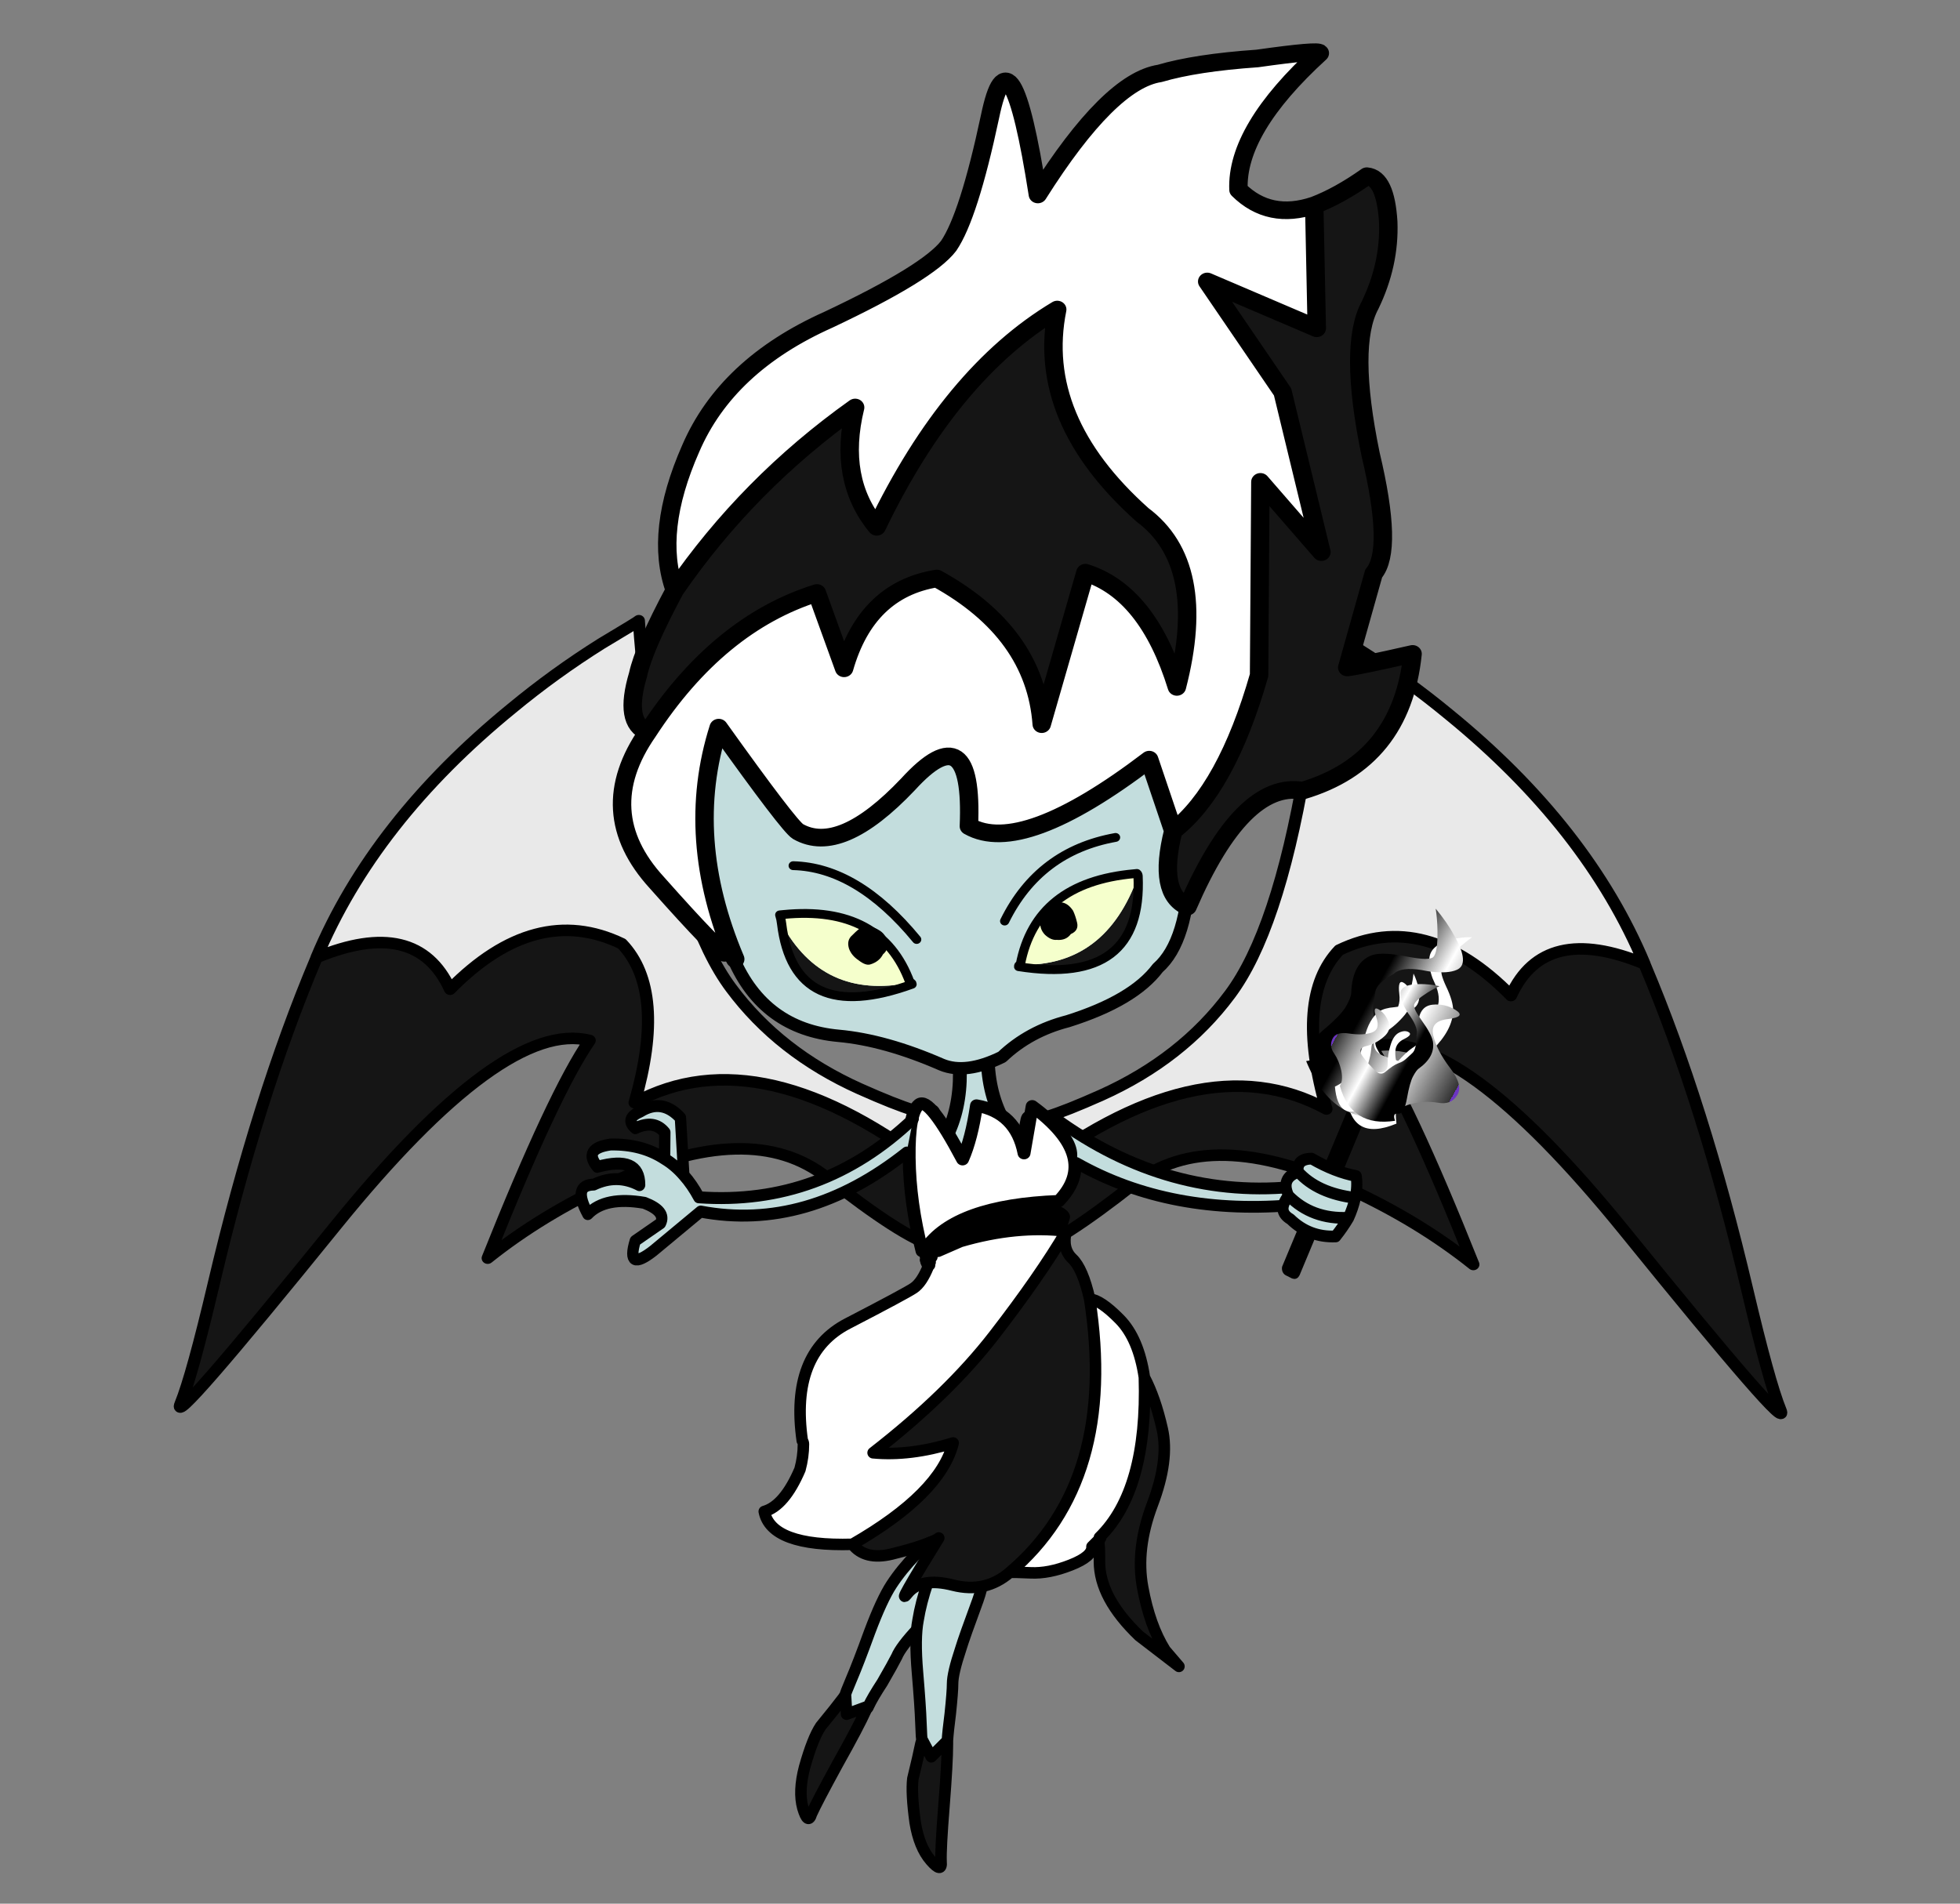 
<svg xmlns="http://www.w3.org/2000/svg" version="1.1" xmlns:xlink="http://www.w3.org/1999/xlink" preserveAspectRatio="none" x="0px" y="0px" width="560px" height="544px" viewBox="0 0 560 544">
<rect x="0" y="0" width="560" height="544" fill="#808080" stroke="none"/>
<defs>
<linearGradient id="Gradient_1" gradientUnits="userSpaceOnUse" x1="12.15" y1="-18.55" x2="-10.35" y2="-18.55" spreadMethod="pad">
<stop  offset="0%" stop-color="#000000"/>

<stop  offset="44.314%" stop-color="#FFFFFF"/>

<stop  offset="100%" stop-color="#333333"/>

<stop  offset="100%" stop-color="#6C35C1"/>
</linearGradient>

<g id="body_front_0_Layer3_0_FILL">
<path fill="#151515" stroke="none" d="
M -13.45 29
Q -13.3 28.85 -13.25 28.7
L -15.15 29.4 -15.25 27.7
Q -15.35 27.85 -15.45 28 -16.05 28.8 -17.4 30.45 -18.1 31.5 -18.8 34 -19.35 36.1 -18.95 37.55 -18.5 39.05 -18.2 38.05 -17.75 37.05 -15.95 33.75 -14.1 30.45 -13.45 29 Z"/>

<path fill="#C3DDDD" stroke="none" d="
M -11.25 18.15
Q -12.1 19.45 -13.15 22.25 -14.15 25 -14.75 26.4 -15.3 27.7 -15.25 27.7
L -15.15 29.4 -13.25 28.7
Q -12.9 27.95 -12.05 26.65 -11.1 25 -10.8 24.4 -10.45 23.55 -8.95 21.95 -8.2 21.2 -5.8 18.7 -4.45 17.4 -2.35 13.95 -1.3 12.15 0.35 9.4 1.1 8.3 -0.95 6.8 -2.05 6.05 -4.75 4.95 -6.3 10.95 -7.3 13.05 -7.75 14.1 -9.1 15.5 -10.4 16.85 -11.25 18.15 Z"/>
</g>

<g id="body_front_0_Layer2_0_FILL">
<path fill="#151515" stroke="none" d="
M -8.7 31.95
Q -8.9 32.95 -9.4 35 -9.55 36.25 -9.2 38.8 -8.85 40.95 -7.85 42.1 -6.85 43.25 -6.95 42.2 -7 41.15 -6.7 37.4 -6.4 33.6 -6.4 32 -6.4 31.9 -6.4 31.7
L -7.8 33.1 -8.6 31.6
Q -8.65 31.75 -8.7 31.95 Z"/>

<path fill="#C3DDDD" stroke="none" d="
M -8.1 17.95
Q -8.7 19.7 -8.95 21.25 -9.25 22.8 -9 25.75 -8.75 28.7 -8.7 30.15 -8.65 31.65 -8.6 31.6
L -7.8 33.1 -6.4 31.7
Q -6.35 30.9 -6.15 29.35 -5.95 27.45 -5.95 26.75 -5.95 25.85 -5.25 23.75 -4.95 22.75 -3.75 19.5 -3.1 17.7 -2.65 13.7 -2.4 11.6 -2.1 8.45 -1.85 7.1 -4.35 6.65 -5.6 6.4 -8.6 6.6 -7.5 12.6 -7.5 14.95 -7.5 16.15 -8.1 17.95 Z"/>
</g>

<g id="Duplicate_Items_Folder_wing_copy_0_Layer0_0_FILL">
<path fill="#E9E9E9" stroke="none" d="
M 24.2 -6.05
Q 21.55 -15.75 25.25 -19.85 32.35 -23.45 39.4 -15.9 42.15 -22.25 50.4 -18.65 45.7 -30.5 34.3 -40.3 30.8 -43.35 26.95 -45.9 23.85 -47.85 23.85 -47.9 23.5 -42.25 22.4 -35.35 20.15 -21.5 16.25 -16 12.3 -10.4 5.65 -7.25 -0.2 -4.5 -0.35 -5.35 -0.649 -5.599 -0.95 0.05
L -0.95 0.1
Q 13.75 -12.05 24.2 -6.05 Z"/>

<path fill="#151515" stroke="none" d="
M 25.25 -19.85
Q 21.55 -15.75 24.2 -6.05 13.75 -12.05 -0.95 0.1
L -0.95 0.05
Q -1.35 -0.05 -1.7 6.3 -1.7 6.2 -0.45 6.4 2.15 5.6 8.35 0.45 14.6 -4.75 26.1 0.9 31.85 3.7 36.3 7.45 30.85 -6.95 27.9 -11.45 35 -13.35 48.8 4.6 62.55 22.5 61.6 20.1 60.65 17.65 58.85 9.6 55.25 -6.5 50.45 -18.5 50.4 -18.6 50.4 -18.65 42.15 -22.25 39.4 -15.9 32.35 -23.45 25.25 -19.85 Z"/>
</g>

<g id="body_front_0_Layer0_0_FILL">
<path fill="#FFFFFF" stroke="none" d="
M -7.7 -9.35
L -7.85 -9.35 -7.75 -9.25 -7.7 -9.35
M -8 -9.7
L -8 -9.7 -8 -9.65 -8 -9.7
M -8.3 -10.05
Q -8.399 -10.01 -8.25 -9.9 -8.171 -9.788 -8 -9.7
L -8 -9.7 -8.1 -9.9
Q -8.12 -9.939 -8.15 -10 -8.17 -10.02 -8.2 -10.05
L -8.3 -10.05
M -7.95 -10.2
L -8 -10.15 -8 -10.05 -7.95 -10
Q -7.904 -10.07 -7.9 -10.15
L -7.9 -10.2 -7.9 -10.25 -7.9 -10.2 -7.95 -10.2
M -7.75 -10.75
L -7.9 -10.7
Q -7.866 -10.566 -7.8 -10.45 -7.761 -10.584 -7.75 -10.75
M -5.25 -11.65
Q -6.75 -11.55 -7.2 -10.8
L -5.25 -11.65
M -7.4 -10.8
L -7.45 -10.95
Q -7.431 -10.845 -7.45 -10.8
L -7.4 -10.8
M 8.55 -4.9
Q 6.9 -6.575 5.95 -6.65 8.41 9.142 -1 17.1 -0.746 17.049 0.8 17.1 2.386 17.203 4.3 16.45 6.218 15.696 6.15 14.85
L 6.9 14.1
Q 6.775 14.075 6.8 14.05 10.998 9.941 10.7 0.15 10.2 -3.225 8.55 -4.9
M 3.9 -12.5
L 3.9 -12.55
Q -0.408 -13.064 -5.25 -11.65
L -7.2 -10.8 -7.25 -10.8 -7.4 -10.8 -7.45 -10.8 -7.75 -10.75
Q -7.761 -10.584 -7.8 -10.45 -7.783 -10.366 -7.75 -10.3
L -7.85 -10.15 -7.9 -10.2 -7.9 -10.15
Q -7.904 -10.07 -7.95 -10
L -7.85 -10 -7.75 -9.9 -7.65 -9.85
Q -7.674 -9.826 -7.7 -9.85 -7.748 -9.848 -7.8 -9.9
L -7.9 -9.85 -7.95 -9.85 -7.95 -9.65
Q -7.8 -9.527 -7.6 -9.4 -7.647 -9.075 -7.7 -9.15
L -7.85 -9.1 -7.8 -9.2
Q -7.943 -9.352 -8.05 -9.5 -8.621 -8.073 -9.35 -7.6 -10.025 -7.129 -15.05 -4.55 -20.081 -1.927 -19 5.65 -18.9 5.78 -18.9 5.95 -18.9 7.05 -19.2 8.15 -20.55 11.3 -22.3 11.8 -21.7 14.85 -14.65 14.65 -7 10.25 -5.9 5.85 -9.65 7 -12.85 6.7 -6.31 1.62 -2.35 -3.5 1.61 -8.62 3.9 -12.5 Z"/>

<path fill="#151515" stroke="none" d="
M 11.4 11.15
Q 12.866 7.299 12.25 4.6 11.645 1.95 10.7 0.15 10.998 9.941 6.8 14.05 6.775 14.075 6.9 14.1 6.75 14.3 6.75 14.55 6.8 15 6.8 15.6 6.8 15.85 6.8 16.15 6.8 19.3 10.25 22.6
L 13.7 25.25 12.5 23.85
Q 11.155 21.699 10.55 18.35 9.934 15.051 11.4 11.15
M 5.95 -6.65
Q 5.35 -9.3 4.45 -10.15 3.55 -11 3.9 -12.5 1.61 -8.62 -2.35 -3.5 -6.31 1.62 -12.85 6.7 -9.65 7 -5.9 5.85 -7 10.25 -14.65 14.65 -13.55 16.05 -11.25 15.5 -9 14.95 -7.85 14.45 -7.3 14.25 -7.15 14.1 -11 20.33 -9.85 18.9 -8.7 17.481 -5.9 18.2 -3.1 18.904 -1 17.1 8.41 9.142 5.95 -6.65 Z"/>

<path fill="#000000" stroke="none" d="
M 4.2 -13.55
Q 4.542 -14.45 2.3 -15.1 -5.68 -14.903 -8 -11.05 -7.98 -11 -8 -10.95 -7.934 -10.829 -7.9 -10.7
L -7.75 -10.75 -7.45 -10.8
Q -7.431 -10.845 -7.45 -10.95
L -7.4 -10.8 -7.25 -10.8 -7.2 -10.8
Q -6.75 -11.55 -5.25 -11.65 -0.408 -13.064 3.9 -12.55 3.903 -12.6 4.2 -13.55 Z"/>
</g>

<g id="Duplicate_Items_Folder_head_copy_0_Layer7_0_FILL">
<path fill="#C3DDDD" stroke="none" d="
M -4.8 16.4
Q -2.866 19.178 -0.25 16.55 -2.45 13.6 -1.1 8.9
L -3.3 8.65
Q -2.55 13.65 -4.8 16.4 Z"/>
</g>

<g id="Duplicate_Items_Folder_head_copy_0_Layer6_0_FILL">
<path fill="#C3DDDD" stroke="none" d="
M 7.1 -12.9
L 2.05 -13 -3.2 -15.45 -8.95 -14.4
Q -15.25 -22.35 -16.1 -8.65 -18.05 -2.2 -14.75 4.4 -13.5 8.55 -9.5 9.35 -7 9.85 -4.1 11.55 -2.85 12.25 -0.8 11.45 0.8 10.15 2.95 9.8 6.6 9 8.1 7.3 11.65 4.65 10.25 -10.25
L 7.1 -12.9 Z"/>
</g>

<g id="Duplicate_Items_Folder_head_copy_0_Layer5_0_FILL">
<path fill="#151515" stroke="none" d="
M -5.35 6.75
Q -10.15 7.25 -11.95 2.7 -11.85 8.6 -5.25 6.85 -5.25 6.75 -5.35 6.75
M 7.55 2
Q 5.3 6.95 0.7 6.35 0.6 6.35 0.6 6.45 7.2 8.25 7.55 2 Z"/>

<path fill="#F5FFCC" stroke="none" d="
M -11.95 2.7
Q -10.15 7.25 -5.35 6.75 -6.45 2.2 -11.8 2.2
L -12 2.2
Q -11.95 2.45 -11.95 2.7
M 0.7 6.35
Q 5.3 6.95 7.55 2 7.55 1.9 7.5 1.85
L 7.35 1.85
Q 2 1.8 0.7 6.35 Z"/>
</g>

<g id="Duplicate_Items_Folder_head_copy_0_Layer4_0_FILL">
<path fill="#000000" stroke="none" d="
M -8.2 3.75
Q -8.55 4 -8.45 4.5 -8.35 4.9 -8 5.2 -7.65 5.55 -7.4 5.5 -6.9 5.4 -6.65 5 -6.3 4.75 -6.35 4.3 -6.4 3.85 -6.75 3.6 -7.05 3.35 -7.55 3.3 -7.8 3.4 -8.2 3.75
M 2.8 5.15
Q 3.3 5.25 3.6 4.9 4.05 4.75 4 4.3 3.95 3.9 3.85 3.6 3.6 3.1 3.2 3.05 2.85 3.05 2.5 3.25 1.95 3.5 2.05 3.9 1.9 4.4 2.2 4.8 2.5 5.15 2.8 5.15 Z"/>
</g>

<g id="Duplicate_Items_Folder_head_copy_0_Layer3_0_FILL">
<path fill="#151515" stroke="none" d="
M 3.2 -7.1
L 6.4 -15.4
Q 9.65 -13.95 10.7 -8.45 13.1 -15.2 9.8 -18.35 4.55 -24.35 6.35 -30.4 0.25 -27.4 -4.6 -19.15 -6.45 -22.05 -5.1 -26 -11.3 -22.3 -15.85 -16.7 -17.85 -13.6 -18.3 -12.15 -19.35 -9.5 -18.1 -8.85 -13.7 -14.55 -8.2 -15.75
L -7.15 -11.35
Q -5.5 -15.65 -1.65 -15.9 3.35 -12.3 3.2 -7.1
M 20.8 -34.85
L 20.25 -27.9 14.6 -31.15 18.05 -24.5 19.25 -15.25 16.35 -19.55 15.2 -8.65
Q 12.8 -2.4 9.7 -0.35 8.5 3.1 10.05 4 13.7 -2.8 16.9 -1.9 22.4 -3 23.6 -9 20.55 -8.6 20 -8.6
L 21.95 -13.75
Q 23.15 -14.95 22.45 -20.5 21.85 -26.75 23.25 -28.9 24.55 -31.1 24.7 -33.5 24.8 -36 23.8 -36.2 22.2 -35.25 20.8 -34.85 Z"/>

<path fill="#FFFFFF" stroke="none" d="
M 20.25 -27.9
L 20.8 -34.85
Q 18.3 -34.25 16.8 -36.15 17 -39.55 21.95 -43.4 21.95 -43.6 18.55 -43.45 15.2 -43.55 13.2 -43.15 10.45 -43 5.95 -37 5.45 -47.1 3.8 -41.65 2.1 -36.15 0.85 -34.6 -0.4 -33.2 -6.05 -31.1 -11.8 -29.1 -14.2 -24.6 -16.65 -20.1 -15.85 -16.7 -11.3 -22.3 -5.1 -26 -6.45 -22.05 -4.6 -19.15 0.25 -27.4 6.35 -30.4 4.55 -24.35 9.8 -18.35 13.1 -15.2 10.7 -8.45 9.65 -13.95 6.4 -15.4
L 3.2 -7.1
Q 3.35 -12.3 -1.65 -15.9 -5.5 -15.65 -7.15 -11.35
L -8.2 -15.75
Q -13.7 -14.55 -18.1 -8.85 -21.55 -4.65 -18.45 -0.3 -15.45 4.05 -15.15 4.05 -14.8 4 -14.65 4.45 -16.75 -2.7 -14.25 -8.7 -11 -2.75 -10.55 -2.4 -8.4 -0.8 -4.35 -4.45 -0.4 -8.15 -1.3 -1.75 1.4 0.25 8.8 -4.5
L 9.7 -0.35
Q 12.8 -2.4 15.2 -8.65
L 16.35 -19.55 19.25 -15.25 18.05 -24.5 14.6 -31.15 20.25 -27.9 Z"/>
</g>

<g id="Duplicate_Items_Folder_head_copy_0_Layer1_0_FILL">
<path fill="#FFFFFF" stroke="none" d="
M 1.45 19.9
Q 4 17.65 0.55 14.4
L -0.15 17
Q -0.353 14.659 -2.45 14.05 -2.9 15.9 -3.5 17 -4.956 13.248 -5.55 13.65 -6.154 14.089 -6.4 16.6 -6.597 19.155 -6.2 21.95 -6.05 21.35 -6 21.8
L -6 21.85
Q -4.15 19.55 1.45 19.9 Z"/>
</g>

<g id="arm__0_Layer1_0_FILL">
<path fill="#C3DDDD" stroke="none" d="
M 9.05 -10.5
Q 8 -10.25 7 -9.65 6.05 -9.1 5.15 -8.25 -5.5 -10.5 -11.05 -19.65
L -11.35 -16.8
Q -4.9 -8.1 4.65 -7.15
L 7.65 -2.9
Q 9.45 -0.5 9.45 -3.25
L 7.75 -5.25
Q 7.55 -6.35 9.65 -6.5 13.15 -6.1 14.15 -4.25 16.25 -6.2 14.4 -6.75 12.7 -8.2 10.5 -7.8 11.25 -10.2 14.55 -8.25 16.3 -9.35 14 -10.35 11.35 -11.15 9.05 -10.5
M 7 -9.65
Q 8 -10.25 9.05 -10.5
L 9.7 -12.6
Q 10.95 -13.4 12.3 -12.25 13.5 -12.75 12.3 -13.7 10.8 -15.3 8.75 -14.15
L 7 -9.65 Z"/>
</g>

<g id="arm__copy_2_0_Layer3_0_FILL">
<path fill="#000000" stroke="none" d="
M 7.45 -0.8
L 17.9 -12.8 17.05 -13.65 6.55 -1.6
Q 6.5 -1.5 6.5 -1.4 6.5 -1.25 6.6 -1.15
L 7.05 -0.75
Q 7.25 -0.6 7.45 -0.8 Z"/>
</g>

<g id="flames_0_Layer2_0_FILL">
<path fill="#FFFFFF" stroke="none" d="
M 6.05 -25.15
Q 7.05 -27.2 4.1 -29.85 2.6 -31.2 0.85 -32.1 1.55 -30.75 2.15 -29.15 3.35 -25.95 3.15 -24.85 3.05 -24.45 2.45 -23.85 1.85 -23.3 0.7 -22.6 -1.85 -21.1 -2.7 -19.7 -4.35 -16.85 -2.8 -12.15 -2.6 -11.55 -2.35 -10.9 -1.5 -8.8 -1.35 -5.95 -1.1 -2.7 -2 -0.6 -2.45 0.5 -3.55 1.8 2.5 8.95 7.65 1.8 7.65 1.7 7.65 1.55 7.65 0.15 8.7 -1.55 9.8 -3.3 11.2 -4.2 12.6 -5.05 12.65 -7.05 12.75 -9.05 10.55 -10.35 8.35 -11.7 7.25 -13.5 6.15 -15.3 7.8 -17.25 9.45 -19.25 8.05 -19.25 6.7 -19.25 5.55 -17.9 4.45 -16.55 5.1 -14.15 5.7 -11.75 6.95 -10 8.2 -8.35 6.75 -7.4 5.3 -6.55 3.5 -6 2.3 -5.7 1.95 -7.15 1.3 -9.55 0.75 -10.5 0.2 -11.45 -0.05 -12.35 -0.25 -13.25 -0.55 -14.55 -0.9 -15.85 0.25 -18.8 0.55 -20.55 2.75 -21.95 3.25 -22.25 3.7 -22.55 5.45 -23.85 6.05 -25.15 Z"/>
</g>

<g id="flames_0_Layer1_0_FILL">
<path fill="url(#Gradient_1)" stroke="none" d="
M 5.5 -25.65
Q 5.15 -26.75 7.25 -29.95 8.3 -31.55 9.5 -32.9 6.45 -32 3.85 -30.65 -1.3 -28 0.45 -25.95 1.5 -24.65 4.55 -23.35 5.3 -23.05 6.2 -22.75 10 -21.35 10.55 -19.6 12.55 -16.65 11.95 -15.35 11.4 -14.05 11.05 -13.15 10.65 -12.25 9.65 -11.3 8.7 -10.35 7.6 -7.95 6.95 -6.5 4.9 -6.8 1.75 -7.35 -0.75 -8.2 -3.3 -9.15 -1.1 -10.8 1.05 -12.55 2.1 -14.95 3.25 -17.35 1.3 -18.7 -0.7 -20.05 -3.05 -20.05 -5.45 -20.05 -2.6 -18.05 0.25 -16.1 -1.65 -14.3 -3.55 -12.5 -7.4 -11.15 -11.2 -9.85 -11.05 -7.85 -10.95 -5.85 -8.5 -5 -6.1 -4.1 -4.15 -2.35 -2.35 -0.65 -2.35 0.75 -2.35 0.9 -2.35 1 6.6 8.15 17.15 1 15.25 -0.3 16.95 -0.9 18.6 -1.55 17.05 -5.25 15.5 -8.95 15.5 -10.65 15.5 -12.35 15.85 -12.95 18.55 -17.65 15.7 -20.5 14.2 -21.9 9.75 -23.4 7.75 -24.1 6.7 -24.65 5.65 -25.25 5.5 -25.65 Z"/>
</g>

<g id="arm__copy_2_0_Layer1_0_FILL">
<path fill="#C3DDDD" stroke="none" d="
M 9.4 -6.3
L 10 -7.9
Q 9.971 -7.864 9.95 -7.85 -1.763 -9.846 -9.4 -19.35 -7.689 -16.674 -8.75 -15.2 -1.946 -8.522 9.3 -6.4
L 9.4 -6.3 Z"/>
</g>

<g id="arm__copy_2_0_Layer0_0_FILL">
<path fill="#C3DDDD" stroke="none" d="
M 14.45 -5.55
Q 11.3 -6.85 10.2 -9.05 8.5 -9 8.75 -7.35 10.15 -4.85 13.35 -4.1 14 -4.8 14.45 -5.55
M 10.2 -9.05
Q 11.3 -6.85 14.45 -5.55 14.95 -6.4 15.1 -7.3 13.35 -8.15 11.7 -9.8 10.35 -10.15 10.2 -9.05
M 8.75 -7.35
Q 7.3 -6.4 8.3 -5.4 9.45 -3.45 11.75 -2.9 12.6 -3.45 13.35 -4.1 10.15 -4.85 8.75 -7.35 Z"/>
</g>

<path id="body_front_0_Layer3_0_1_STROKES" stroke="#000000" stroke-width="1" stroke-linejoin="round" stroke-linecap="round" fill="none" d="
M -13.25 28.7
Q -12.9 27.95 -12.05 26.65 -11.1 25 -10.8 24.4 -10.45 23.55 -8.95 21.95 -8.2 21.2 -5.8 18.7 -4.45 17.4 -2.35 13.95 -1.3 12.15 0.35 9.4 1.1 8.3 -0.95 6.8 -2.05 6.05 -4.75 4.95 -6.3 10.95 -7.3 13.05 -7.75 14.1 -9.1 15.5 -10.4 16.85 -11.25 18.15 -12.1 19.45 -13.15 22.25 -14.15 25 -14.75 26.4 -15.3 27.7 -15.25 27.7
L -15.15 29.4 -13.25 28.7
Q -13.3 28.85 -13.45 29 -14.1 30.45 -15.95 33.75 -17.75 37.05 -18.2 38.05 -18.5 39.05 -18.95 37.55 -19.35 36.1 -18.8 34 -18.1 31.5 -17.4 30.45 -16.05 28.8 -15.45 28 -15.35 27.85 -15.25 27.7"/>

<path id="body_front_0_Layer2_0_1_STROKES" stroke="#000000" stroke-width="1" stroke-linejoin="round" stroke-linecap="round" fill="none" d="
M -6.4 31.7
Q -6.35 30.9 -6.15 29.35 -5.95 27.45 -5.95 26.75 -5.95 25.85 -5.25 23.75 -4.95 22.75 -3.75 19.5 -3.1 17.7 -2.65 13.7 -2.4 11.6 -2.1 8.45 -1.85 7.1 -4.35 6.65 -5.6 6.4 -8.6 6.6 -7.5 12.6 -7.5 14.95 -7.5 16.15 -8.1 17.95 -8.7 19.7 -8.95 21.25 -9.25 22.8 -9 25.75 -8.75 28.7 -8.7 30.15 -8.65 31.65 -8.6 31.6
L -7.8 33.1 -6.4 31.7
Q -6.4 31.9 -6.4 32 -6.4 33.6 -6.7 37.4 -7 41.15 -6.95 42.2 -6.85 43.25 -7.85 42.1 -8.85 40.95 -9.2 38.8 -9.55 36.25 -9.4 35 -8.9 32.95 -8.7 31.95 -8.65 31.75 -8.6 31.6"/>

<path id="Duplicate_Items_Folder_wing_copy_0_Layer0_0_1_STROKES" stroke="#000000" stroke-width="1" stroke-linejoin="round" stroke-linecap="round" fill="none" d="
M 50.4 -18.65
Q 42.15 -22.25 39.4 -15.9 32.35 -23.45 25.25 -19.85 21.55 -15.75 24.2 -6.05 13.75 -12.05 -0.95 0.1
L -0.95 0.05
Q -1.35 -0.05 -1.7 6.3 -1.7 6.2 -0.45 6.4 2.15 5.6 8.35 0.45 14.6 -4.75 26.1 0.9 31.85 3.7 36.3 7.45 30.85 -6.95 27.9 -11.45 35 -13.35 48.8 4.6 62.55 22.5 61.6 20.1 60.65 17.65 58.85 9.6 55.25 -6.5 50.45 -18.5 50.4 -18.6 50.4 -18.65 45.7 -30.5 34.3 -40.3 30.8 -43.35 26.95 -45.9 23.85 -47.85 23.85 -47.9 23.5 -42.25 22.4 -35.35 20.15 -21.5 16.25 -16 12.3 -10.4 5.65 -7.25 -0.2 -4.5 -0.35 -5.35 -0.649 -5.599 -0.95 0.05"/>

<path id="body_front_0_Layer0_0_1_STROKES" stroke="#000000" stroke-width="1" stroke-linejoin="round" stroke-linecap="round" fill="none" d="
M 3.9 -12.55
L 3.9 -12.5
Q 3.55 -11 4.45 -10.15 5.35 -9.3 5.95 -6.65 6.9 -6.575 8.55 -4.9 10.2 -3.225 10.7 0.15 11.645 1.95 12.25 4.625 12.866 7.299 11.4 11.175 9.934 15.051 10.55 18.375 11.155 21.699 12.5 23.85
L 13.7 25.25 10.25 22.6
Q 6.8 19.3 6.8 16.15 6.8 15.85 6.8 15.6 6.8 15 6.75 14.55 6.75 14.3 6.9 14.1
L 6.15 14.85
Q 6.218 15.696 4.3 16.45 2.386 17.203 0.825 17.125 -0.746 17.049 -1 17.1 -3.1 18.904 -5.9 18.2 -8.7 17.481 -9.85 18.9 -11 20.33 -7.15 14.1 -7.3 14.25 -7.85 14.45 -9 14.95 -11.25 15.5 -13.55 16.05 -14.65 14.65 -21.7 14.85 -22.3 11.8 -20.55 11.3 -19.2 8.15 -18.9 7.05 -18.9 5.95 -18.9 5.78 -19 5.65 -20.081 -1.927 -15.05 -4.525 -10.025 -7.129 -9.325 -7.6 -8.621 -8.073 -8.05 -9.5 -8.188 -9.689 -8.25 -9.875
M -8.3 -10.05
L -8.2 -10.05
Q -8.249 -10.168 -8.3 -10.325
M -7.725 -10.725
L -7.45 -10.775
M -7.4 -10.775
L -7.225 -10.8 -7.2 -10.8
M -5.25 -11.65
Q -0.408 -13.064 3.9 -12.55
M 10.7 0.15
Q 10.998 9.941 6.8 14.05 6.775 14.075 6.9 14.1
M -7.2 -10.8
L -5.25 -11.65
M -7.45 -10.775
L -7.4 -10.775
M -7.9 -10.25
L -8.275 -10.825
Q -8.137 -10.932 -8 -11.05
M -7.875 -10.175
L -7.85 -10.15
M -7.75 -10.3
Q -7.829 -10.3 -7.85 -10.275
L -7.85 -10.25
Q -7.859 -10.219 -7.875 -10.175
L -7.9 -10.25 -7.85 -10.25
M -7.75 -10.3
Q -7.783 -10.366 -7.8 -10.425 -7.866 -10.566 -7.9 -10.7
M -7.925 -10
Q -7.904 -10.07 -7.875 -10.125
L -7.875 -10.175
M -7.8 -10.425
Q -7.761 -10.584 -7.725 -10.725
M -7.925 -10
Q -7.958 -9.864 -8 -9.7
L -7.975 -9.65 -7.95 -9.625 -7.95 -9.85 -7.9 -9.85
M -8 -9.7
L -8.1 -9.9
Q -8.12 -9.939 -8.15 -9.975 -8.17 -10.02 -8.2 -10.05
M -8 -9.675
L -8 -9.7
M -7.95 -9.625
L -7.95 -9.6 -7.975 -9.65 -8 -9.675
Q -8.018 -9.651 -8.025 -9.625 -8.041 -9.567 -8.05 -9.5
M -8 -9.675
Q -8.171 -9.788 -8.25 -9.875
M 3.9 -12.5
Q 1.61 -8.62 -2.35 -3.5 -6.31 1.62 -12.85 6.7 -9.65 7 -5.9 5.85 -7 10.25 -14.65 14.65
M 5.95 -6.65
Q 8.41 9.142 -1 17.1"/>

<path id="Duplicate_Items_Folder_head_copy_0_Layer7_0_1_STROKES" stroke="#000000" stroke-width="0.75" stroke-linejoin="round" stroke-linecap="round" fill="none" d="
M -4.8 16.4
Q -2.55 13.65 -3.3 8.65
L -1.1 8.9
Q -2.45 13.6 -0.25 16.55"/>

<path id="Duplicate_Items_Folder_head_copy_0_Layer6_0_1_STROKES" stroke="#000000" stroke-width="0.7" stroke-linejoin="round" stroke-linecap="round" fill="none" d="
M 2.95 9.8
Q 6.6 9 8.1 7.3 11.65 4.65 10.25 -10.25
L 7.1 -12.9 2.05 -13 -3.2 -15.45 -8.95 -14.4
Q -15.25 -22.35 -16.1 -8.65 -18.05 -2.2 -14.75 4.4 -13.5 8.55 -9.5 9.35 -7 9.85 -4.1 11.55 -2.85 12.25 -0.8 11.45 0.8 10.15 2.95 9.8 Z"/>

<path id="Duplicate_Items_Folder_head_copy_0_Layer5_0_1_STROKES" stroke="#000000" stroke-width="0.5" stroke-linejoin="round" stroke-linecap="round" fill="none" d="
M 7.55 2
Q 7.55 1.9 7.5 1.85
L 7.35 1.85
Q 2 1.8 0.7 6.35 0.6 6.35 0.6 6.45 7.2 8.25 7.55 2 Z
M -5.35 6.75
Q -6.45 2.2 -11.8 2.2
L -12 2.2
Q -11.95 2.45 -11.95 2.7 -11.85 8.6 -5.25 6.85 -5.25 6.75 -5.35 6.75 Z"/>

<path id="Duplicate_Items_Folder_head_copy_0_Layer3_0_1_STROKES" stroke="#000000" stroke-width="1" stroke-linejoin="round" stroke-linecap="round" fill="none" d="
M 9.7 -0.35
Q 12.8 -2.4 15.2 -8.65
L 16.35 -19.55 19.25 -15.25 18.05 -24.5 14.6 -31.15 20.25 -27.9 20.8 -34.85
Q 18.3 -34.25 16.8 -36.15 17 -39.55 21.95 -43.4 21.95 -43.6 18.55 -43.45 15.2 -43.55 13.2 -43.15 10.45 -43 5.95 -37 5.45 -47.1 3.8 -41.65 2.1 -36.15 0.85 -34.6 -0.4 -33.2 -6.05 -31.1 -11.8 -29.1 -14.2 -24.6 -16.65 -20.1 -15.85 -16.7 -11.3 -22.3 -5.1 -26 -6.45 -22.05 -4.6 -19.15 0.25 -27.4 6.35 -30.4 4.55 -24.35 9.8 -18.35 13.1 -15.2 10.7 -8.45 9.65 -13.95 6.4 -15.4
L 3.2 -7.1
Q 3.35 -12.3 -1.65 -15.9 -5.5 -15.65 -7.15 -11.35
L -8.2 -15.75
Q -13.7 -14.55 -18.1 -8.85 -21.55 -4.65 -18.45 -0.3 -15.45 4.05 -15.15 4.05 -14.8 4 -14.65 4.45 -16.75 -2.7 -14.25 -8.7 -11 -2.75 -10.55 -2.4 -8.4 -0.8 -4.35 -4.45 -0.4 -8.15 -1.3 -1.75 1.4 0.25 8.8 -4.5
L 9.7 -0.35
Q 8.5 3.1 10.05 4 13.7 -2.8 16.9 -1.9 22.4 -3 23.6 -9 20.55 -8.6 20 -8.6
L 21.95 -13.75
Q 23.15 -14.95 22.45 -20.5 21.85 -26.75 23.25 -28.9 24.55 -31.1 24.7 -33.5 24.8 -36 23.8 -36.2 22.2 -35.25 20.8 -34.85
M -18.1 -8.85
Q -19.35 -9.5 -18.3 -12.15 -17.85 -13.6 -15.85 -16.7"/>

<path id="Duplicate_Items_Folder_head_copy_0_Layer2_0_1_STROKES" stroke="#000000" stroke-width="0.5" stroke-linejoin="round" stroke-linecap="round" fill="none" d="
M 0.1 3.8
Q 2.35 0.05 6.55 -0.3
M -4.75 4.35
Q -7.55 -0.05 -11 -0.5"/>

<path id="Duplicate_Items_Folder_head_copy_0_Layer1_0_1_STROKES" stroke="#000000" stroke-width="0.7" stroke-linejoin="round" stroke-linecap="round" fill="none" d="
M -6.2 21.95
Q -6.597 19.155 -6.375 16.625 -6.154 14.089 -5.55 13.675 -4.956 13.248 -3.5 17 -2.9 15.9 -2.45 14.05 -0.353 14.659 -0.15 17
L 0.55 14.4
Q 4 17.65 1.45 19.9 -4.15 19.55 -6 21.85"/>

<path id="arm__0_Layer1_0_1_STROKES" stroke="#000000" stroke-width="1" stroke-linejoin="round" stroke-linecap="round" fill="none" d="
M 7 -9.65
Q 8 -10.25 9.05 -10.5
L 9.7 -12.6
Q 10.95 -13.4 12.3 -12.25 13.5 -12.75 12.3 -13.7 10.8 -15.3 8.75 -14.15
L 7 -9.65
Q 6.05 -9.1 5.15 -8.25 -5.5 -10.5 -11.05 -19.65
M -11.35 -16.8
Q -4.9 -8.1 4.65 -7.15
L 7.65 -2.9
Q 9.45 -0.5 9.45 -3.25
L 7.75 -5.25
Q 7.55 -6.35 9.65 -6.5 13.15 -6.1 14.15 -4.25 16.25 -6.2 14.4 -6.75 12.7 -8.2 10.5 -7.8 11.25 -10.2 14.55 -8.25 16.3 -9.35 14 -10.35 11.35 -11.15 9.05 -10.5"/>

<path id="arm__copy_2_0_Layer3_0_1_STROKES" stroke="#000000" stroke-width="0.5" stroke-linejoin="round" stroke-linecap="round" fill="none" d="
M 17.05 -13.625
L 6.55 -1.6
Q 6.5 -1.5 6.5 -1.4 6.5 -1.25 6.6 -1.15
L 7.05 -0.75
Q 7.25 -0.6 7.45 -0.8
L 17.9 -12.775"/>

<path id="arm__copy_2_0_Layer1_0_1_STROKES" stroke="#000000" stroke-width="1" stroke-linejoin="round" stroke-linecap="round" fill="none" d="
M 9.4 -6.275
L 9.3 -6.4
Q -1.946 -8.522 -8.725 -15.175
M -9.4 -19.325
Q -1.763 -9.846 9.95 -7.85 9.971 -7.864 10 -7.875"/>

<path id="arm__copy_2_0_Layer0_0_1_STROKES" stroke="#000000" stroke-width="1" stroke-linejoin="round" stroke-linecap="round" fill="none" d="
M 13.35 -4.1
Q 12.6 -3.45 11.75 -2.9 9.45 -3.45 8.3 -5.4 7.3 -6.4 8.75 -7.35 8.5 -9 10.2 -9.05 10.35 -10.15 11.7 -9.8 13.35 -8.15 15.1 -7.3 14.95 -6.4 14.45 -5.55 14 -4.8 13.35 -4.1 10.15 -4.85 8.75 -7.35
M 10.2 -9.05
Q 11.3 -6.85 14.45 -5.55"/>
</defs>

<g transform="matrix( 5.008, 0, 0, 5.008, 282.9,468.75) "/>

<g transform="matrix( 3.291, 0, 0, 3.291, 291.75,393.1) ">
<g transform="matrix( 1, 0, 0, 1, 0,0) ">
<use xlink:href="#body_front_0_Layer3_0_FILL"/>

<use xlink:href="#body_front_0_Layer3_0_1_STROKES"/>
</g>

<g transform="matrix( 1, 0, 0, 1, 0,0) ">
<use xlink:href="#body_front_0_Layer2_0_FILL"/>

<use xlink:href="#body_front_0_Layer2_0_1_STROKES"/>
</g>

<g transform="matrix( 1.054, 0, 0, 1, 1,-17.1) ">
<g transform="matrix( 1, 0, 0, 1, 0,0) ">
<use xlink:href="#Duplicate_Items_Folder_wing_copy_0_Layer0_0_FILL"/>

<use xlink:href="#Duplicate_Items_Folder_wing_copy_0_Layer0_0_1_STROKES"/>
</g>
</g>

<g transform="matrix( -1.054, 0, 0, 1, -8.05,-17.65) ">
<g transform="matrix( 1, 0, 0, 1, 0,0) ">
<use xlink:href="#Duplicate_Items_Folder_wing_copy_0_Layer0_0_FILL"/>

<use xlink:href="#Duplicate_Items_Folder_wing_copy_0_Layer0_0_1_STROKES"/>
</g>
</g>

<g transform="matrix( 1, 0, 0, 1, 0,0) ">
<use xlink:href="#body_front_0_Layer0_0_FILL"/>

<use xlink:href="#body_front_0_Layer0_0_1_STROKES"/>
</g>
</g>

<g transform="matrix( 5.242, -0.517, 0.519, 5.015, 284.55,244.2) ">
<g transform="matrix( 1, 0, 0, 1, 0,0) ">
<use xlink:href="#Duplicate_Items_Folder_head_copy_0_Layer7_0_FILL"/>

<use xlink:href="#Duplicate_Items_Folder_head_copy_0_Layer7_0_1_STROKES"/>
</g>

<g transform="matrix( 1, 0, 0, 1, 0,0) ">
<use xlink:href="#Duplicate_Items_Folder_head_copy_0_Layer6_0_FILL"/>

<use xlink:href="#Duplicate_Items_Folder_head_copy_0_Layer6_0_1_STROKES"/>
</g>

<g transform="matrix( 1, 0, 0, 1, 0,0) ">
<use xlink:href="#Duplicate_Items_Folder_head_copy_0_Layer5_0_FILL"/>

<use xlink:href="#Duplicate_Items_Folder_head_copy_0_Layer5_0_1_STROKES"/>
</g>

<g transform="matrix( 1, 0, 0, 1, 0,0) ">
<use xlink:href="#Duplicate_Items_Folder_head_copy_0_Layer4_0_FILL"/>
</g>

<g transform="matrix( 1, 0, 0, 1, 0,0) ">
<use xlink:href="#Duplicate_Items_Folder_head_copy_0_Layer3_0_FILL"/>

<use xlink:href="#Duplicate_Items_Folder_head_copy_0_Layer3_0_1_STROKES"/>
</g>

<g transform="matrix( 1, 0, 0, 1, 0,0) ">
<use xlink:href="#Duplicate_Items_Folder_head_copy_0_Layer2_0_1_STROKES"/>
</g>

<g transform="matrix( 1, 0, 0, 1, 0,0) ">
<use xlink:href="#Duplicate_Items_Folder_head_copy_0_Layer1_0_FILL"/>

<use xlink:href="#Duplicate_Items_Folder_head_copy_0_Layer1_0_1_STROKES"/>
</g>
</g>

<g transform="matrix( -3.085, -0.926, -0.986, 3.283, 207.45,374) ">
<g transform="matrix( 1, 0, 0, 1, 0,0) ">
<use xlink:href="#arm__0_Layer1_0_FILL"/>

<use xlink:href="#arm__0_Layer1_0_1_STROKES"/>
</g>
</g>

<g transform="matrix( 3.035, -0.911, 0.97, 3.23, 348.75,373.4) ">
<g transform="matrix( 1, 0, 0, 1, 0,0) ">
<use xlink:href="#arm__copy_2_0_Layer3_0_FILL"/>

<use xlink:href="#arm__copy_2_0_Layer3_0_1_STROKES"/>
</g>

<g transform="matrix( -0.313, -0.338, -0.376, 0.348, 19.5,-12.4) ">
<g transform="matrix( 1, 0, 0, 1, 0,0) ">
<use xlink:href="#flames_0_Layer2_0_FILL"/>
</g>

<g transform="matrix( 1, 0, 0, 1, 0,0) ">
<use xlink:href="#flames_0_Layer1_0_FILL"/>
</g>
</g>

<g transform="matrix( 0.198, 0.214, -0.261, 0.242, 16.75,-14.75) ">
<g transform="matrix( 1, 0, 0, 1, 0,0) ">
<use xlink:href="#flames_0_Layer2_0_FILL"/>
</g>

<g transform="matrix( 1, 0, 0, 1, 0,0) ">
<use xlink:href="#flames_0_Layer1_0_FILL"/>
</g>
</g>

<g transform="matrix( 1, 0, 0, 1, 0,0) ">
<use xlink:href="#arm__copy_2_0_Layer1_0_FILL"/>

<use xlink:href="#arm__copy_2_0_Layer1_0_1_STROKES"/>
</g>

<g transform="matrix( 1, 0, 0, 1, 0,0) ">
<use xlink:href="#arm__copy_2_0_Layer0_0_FILL"/>

<use xlink:href="#arm__copy_2_0_Layer0_0_1_STROKES"/>
</g>
</g>
</svg>
